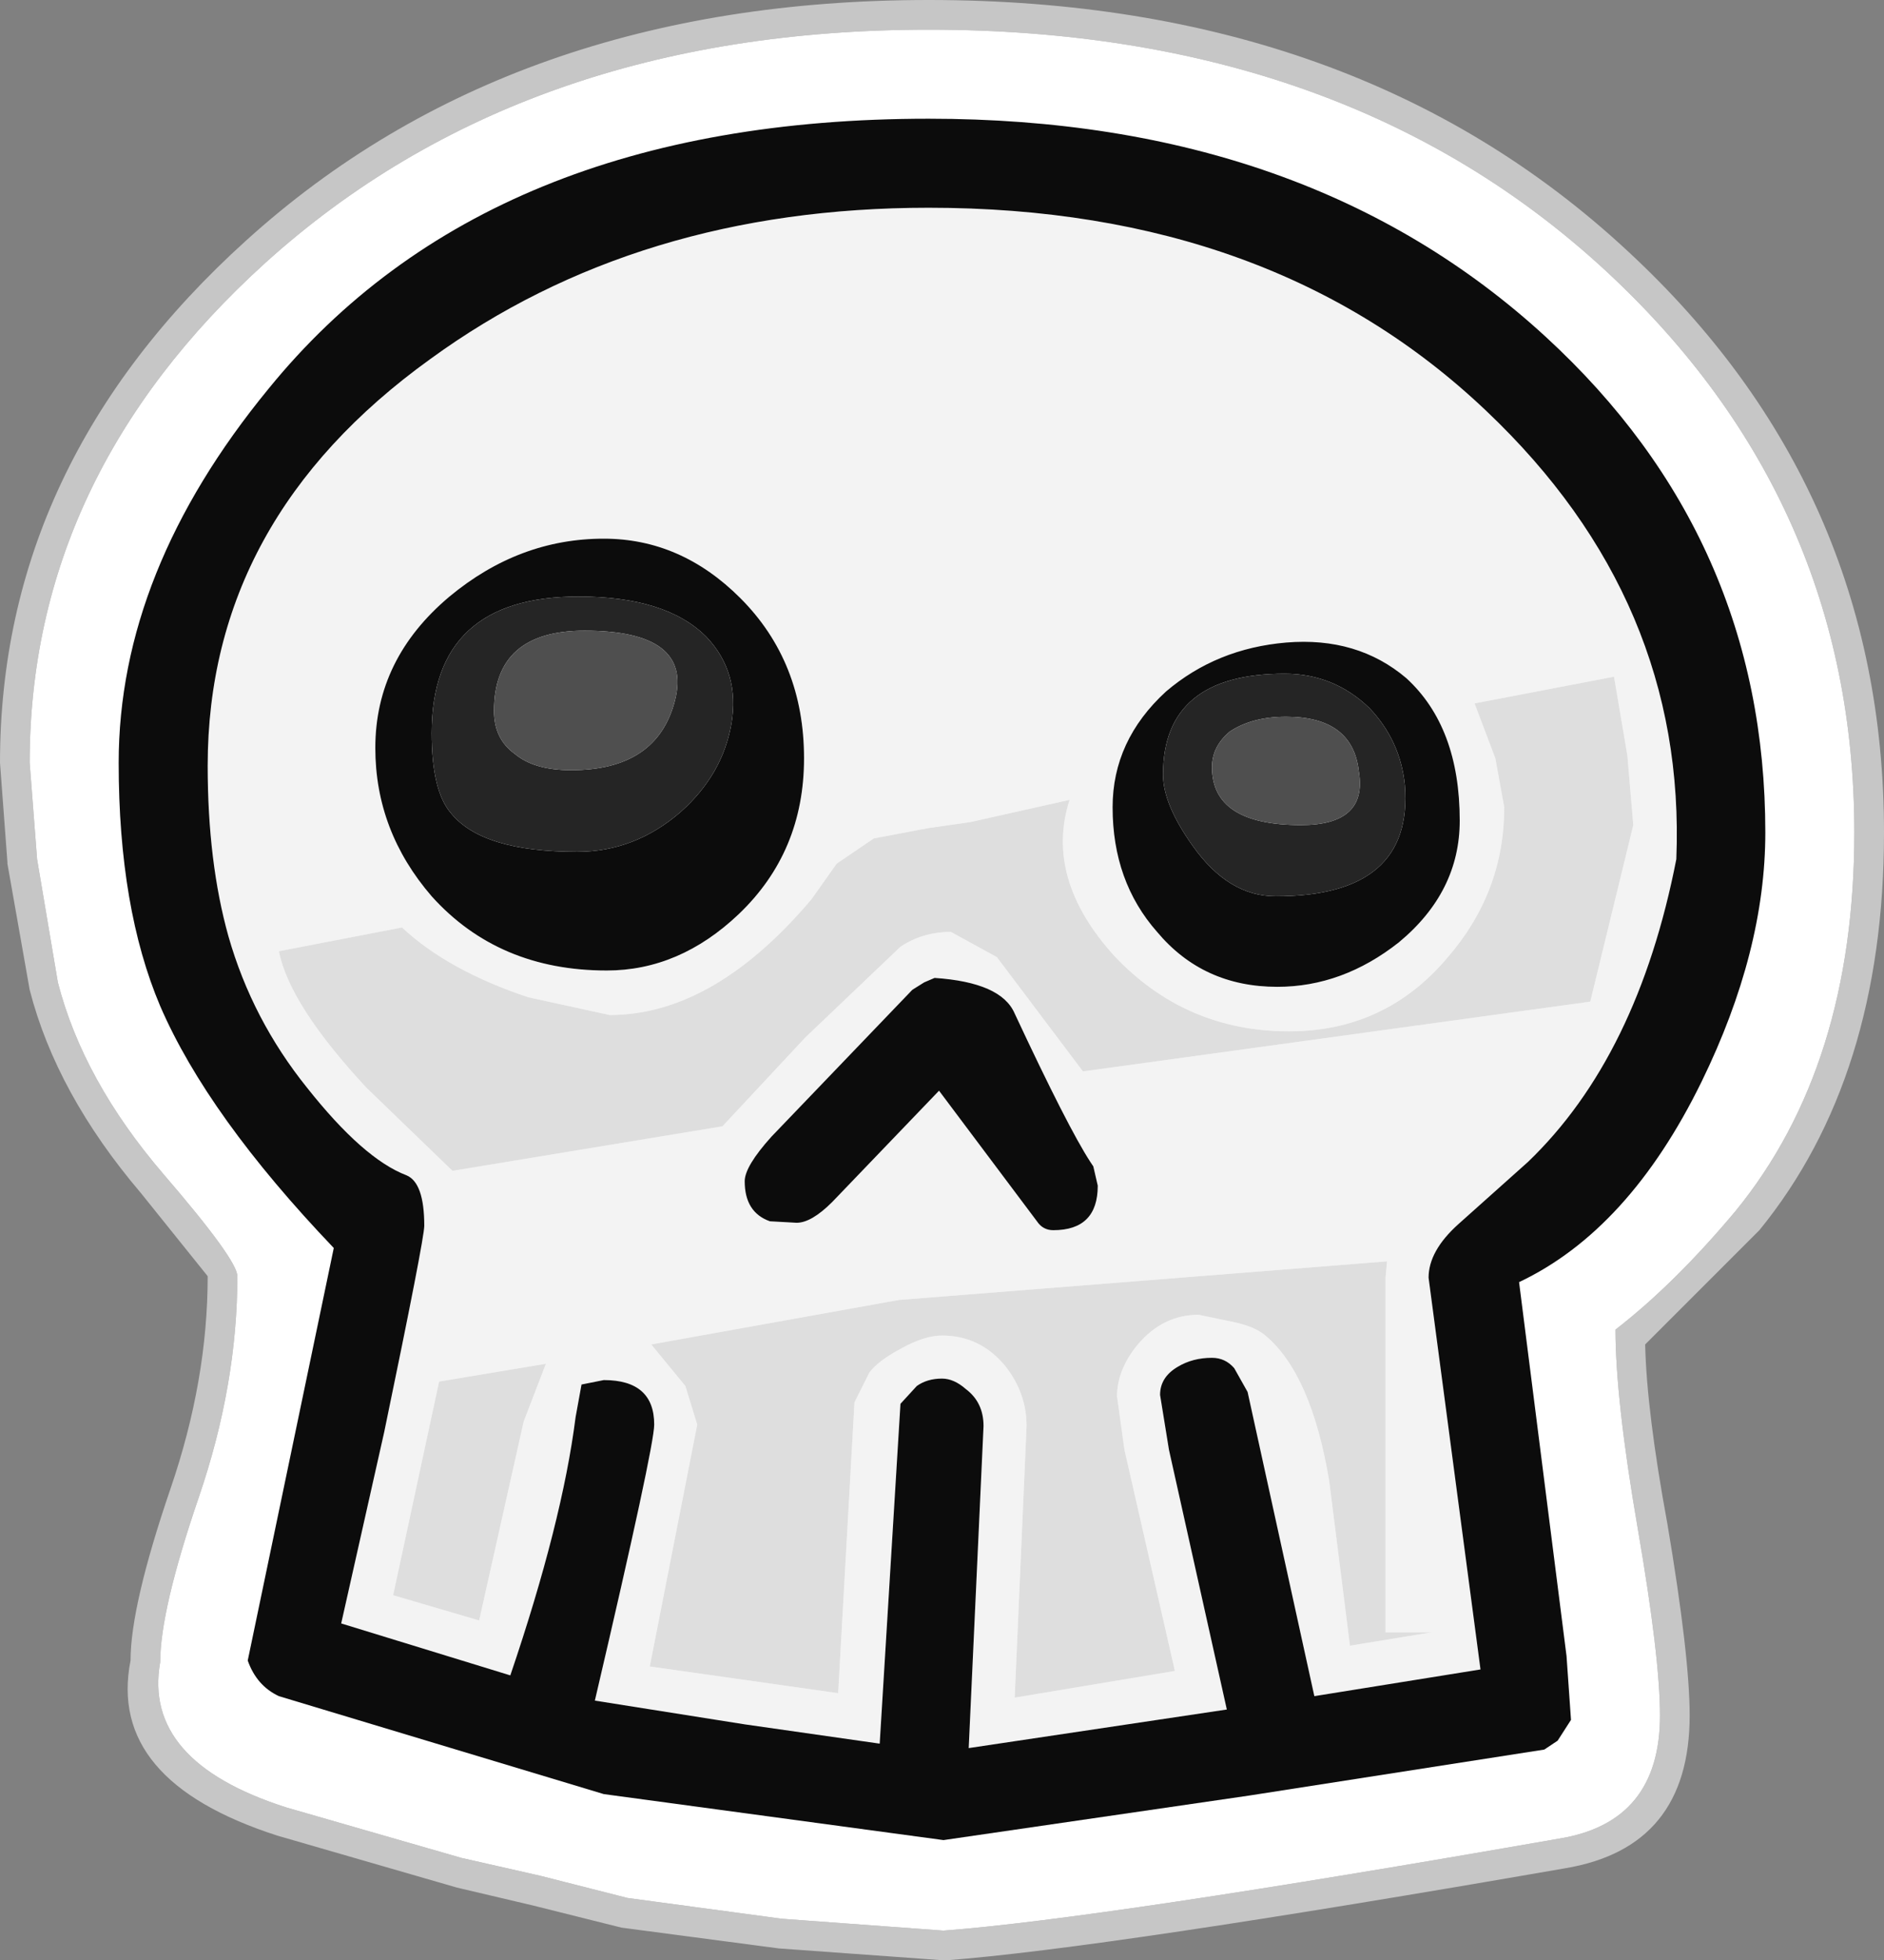 <?xml version="1.0" encoding="UTF-8" standalone="no"?>
<svg xmlns:ffdec="https://www.free-decompiler.com/flash" xmlns:xlink="http://www.w3.org/1999/xlink" ffdec:objectType="shape" height="66.05px" width="63.5px" xmlns="http://www.w3.org/2000/svg">
  <rect width="100%" height="100%" fill="#808080" stroke="none"/>
  <g transform="matrix(1.0, 0.0, 0.0, 1.0, 31.8, 32.9)">
    <path d="M31.7 -4.85 Q31.7 3.4 27.5 8.55 L23.65 12.4 Q23.7 14.65 24.4 18.45 25.15 22.9 25.15 24.9 25.15 29.35 20.95 30.05 5.4 32.75 0.1 33.15 L0.0 33.15 -5.55 32.75 -10.85 32.05 -13.85 31.3 -16.4 30.7 -22.45 28.95 Q-28.2 27.1 -27.4 23.05 -27.4 21.2 -26.05 17.25 -24.8 13.6 -24.8 10.1 L-27.05 7.3 Q-29.9 3.95 -30.8 0.45 L-31.55 -3.8 -31.55 -3.85 -31.8 -7.2 Q-31.8 -17.3 -23.5 -24.8 -14.55 -32.9 -0.5 -32.9 13.95 -32.9 23.05 -24.45 31.7 -16.45 31.7 -4.85 M30.7 -4.85 Q30.7 -16.0 22.35 -23.75 13.55 -31.9 -0.5 -31.9 -14.15 -31.9 -22.85 -24.05 -30.8 -16.85 -30.8 -7.2 L-30.55 -3.95 -29.85 0.2 Q-29.0 3.5 -26.3 6.65 -23.8 9.55 -23.8 10.1 -23.8 13.75 -25.1 17.55 -26.4 21.35 -26.4 23.1 -27.0 26.45 -22.15 28.0 L-16.25 29.7 -13.6 30.3 -10.65 31.05 -5.45 31.75 0.0 32.15 Q5.3 31.75 20.75 29.05 24.15 28.5 24.15 24.9 24.15 22.95 23.4 18.6 22.65 14.25 22.65 11.9 24.65 10.35 26.7 7.9 30.7 3.0 30.7 -4.85" fill="#c6c6c6" fill-rule="evenodd" stroke="none"/>
    <path d="M30.7 -4.85 Q30.7 3.0 26.7 7.9 24.65 10.35 22.65 11.9 22.65 14.25 23.4 18.6 24.15 22.95 24.15 24.9 24.15 28.5 20.75 29.05 5.3 31.75 0.0 32.15 L-5.45 31.75 -10.65 31.05 -13.6 30.3 -16.25 29.7 -22.15 28.0 Q-27.0 26.45 -26.4 23.1 -26.4 21.35 -25.1 17.55 -23.8 13.75 -23.8 10.1 -23.8 9.55 -26.3 6.65 -29.0 3.5 -29.85 0.2 L-30.55 -3.95 -30.8 -7.2 Q-30.8 -16.85 -22.85 -24.05 -14.15 -31.9 -0.5 -31.9 13.55 -31.9 22.35 -23.75 30.7 -16.0 30.7 -4.85" fill="#ffffff" fill-rule="evenodd" stroke="none"/>
    <path d="M17.4 -5.25 Q17.4 -8.4 15.6 -10.05 13.95 -11.45 11.55 -11.25 9.2 -11.05 7.5 -9.6 5.7 -7.95 5.7 -5.7 5.7 -3.2 7.2 -1.5 8.75 0.35 11.25 0.35 13.45 0.35 15.35 -1.15 17.4 -2.85 17.4 -5.25 M4.25 -5.95 L0.9 -5.2 -0.5 -5.0 -2.35 -4.65 -3.6 -3.8 -4.45 -2.6 Q-7.75 1.3 -11.25 1.3 L-14.0 0.7 Q-16.7 -0.2 -18.25 -1.65 L-22.4 -0.85 Q-22.05 0.95 -19.45 3.75 L-16.55 6.55 -7.45 5.05 -4.65 2.05 -1.45 -1.0 Q-0.7 -1.5 0.25 -1.5 L1.8 -0.65 4.7 3.2 21.8 0.85 23.25 -5.1 23.05 -7.45 22.6 -10.1 17.9 -9.2 18.6 -7.35 18.9 -5.7 Q18.9 -2.85 17.0 -0.65 14.9 1.85 11.65 1.85 8.15 1.85 5.75 -0.7 3.4 -3.3 4.25 -5.95 M16.35 10.15 L18.1 23.35 12.5 24.25 10.25 14.0 9.8 13.2 Q9.5 12.85 9.05 12.85 8.4 12.85 7.9 13.15 7.3 13.5 7.3 14.1 L7.6 15.95 9.55 24.7 0.85 26.0 1.35 15.15 Q1.35 14.35 0.75 13.9 0.35 13.55 -0.05 13.55 -0.55 13.55 -0.9 13.8 L-1.45 14.4 -2.15 25.85 -6.7 25.2 -11.75 24.4 Q-9.75 15.85 -9.75 15.1 -9.75 13.6 -11.45 13.6 L-12.2 13.75 -12.4 14.85 Q-12.85 18.4 -14.6 23.55 L-20.3 21.8 -18.85 15.35 Q-17.5 8.85 -17.5 8.4 -17.5 6.95 -18.1 6.7 -19.55 6.15 -21.45 3.75 -23.3 1.45 -24.1 -1.35 -24.8 -3.85 -24.8 -7.1 -24.8 -15.4 -17.3 -20.8 -10.3 -25.9 -0.5 -25.9 11.1 -25.9 18.3 -19.05 25.05 -12.65 24.7 -3.95 23.4 2.7 19.7 6.25 L17.35 8.35 Q16.35 9.25 16.35 10.15 M14.9 10.15 L14.95 9.6 -1.5 10.9 -9.85 12.4 -8.7 13.8 -8.3 15.1 -9.9 23.25 -3.55 24.15 -3.0 14.35 -2.5 13.35 Q-2.2 12.95 -1.45 12.55 -0.65 12.1 -0.05 12.1 1.25 12.1 2.1 13.15 2.8 14.05 2.8 15.15 L2.4 24.3 7.8 23.4 6.1 15.95 5.85 14.15 Q5.85 13.25 6.55 12.4 7.4 11.4 8.6 11.4 L9.8 11.65 Q10.5 11.8 10.85 12.1 12.4 13.4 13.0 17.0 L13.7 22.55 16.45 22.1 14.9 22.1 14.9 10.15 M-6.7 6.9 Q-6.7 7.95 -5.85 8.25 L-4.95 8.3 Q-4.45 8.3 -3.75 7.6 L-0.15 3.85 3.15 8.25 Q3.35 8.55 3.7 8.55 5.2 8.55 5.2 7.05 L5.05 6.4 4.95 6.25 Q4.2 5.1 2.4 1.25 1.95 0.2 -0.3 0.05 L-0.65 0.2 -1.05 0.45 -5.8 5.4 Q-6.7 6.4 -6.7 6.9 M-4.7 -7.35 Q-4.7 -10.6 -6.85 -12.75 -8.85 -14.75 -11.45 -14.75 -14.3 -14.75 -16.65 -12.8 -19.15 -10.7 -19.15 -7.7 -19.15 -4.9 -17.25 -2.7 -15.0 -0.2 -11.35 -0.2 -8.9 -0.2 -6.9 -2.1 -4.7 -4.2 -4.7 -7.35 M-13.4 13.05 L-17.0 13.65 -18.55 20.85 -15.65 21.7 -14.15 15.0 -13.4 13.05" fill="#f3f3f3" fill-rule="evenodd" stroke="none"/>
    <path d="M17.4 -5.25 Q17.4 -2.85 15.35 -1.15 13.45 0.35 11.25 0.35 8.75 0.35 7.2 -1.5 5.7 -3.2 5.7 -5.7 5.7 -7.95 7.5 -9.6 9.2 -11.05 11.55 -11.25 13.95 -11.45 15.6 -10.05 17.4 -8.4 17.4 -5.25 M11.2 -2.7 Q15.85 -2.7 15.55 -6.45 15.4 -7.95 14.35 -9.05 13.15 -10.2 11.5 -10.2 7.4 -10.2 7.4 -6.8 7.4 -5.8 8.4 -4.4 9.6 -2.7 11.2 -2.7 M19.4 10.3 L21.0 22.9 21.15 25.05 20.7 25.75 20.25 26.05 10.3 27.6 0.0 29.1 -11.45 27.55 -22.4 24.25 Q-23.15 23.9 -23.45 23.05 L-20.55 9.15 Q-24.8 4.7 -26.4 1.0 -27.8 -2.3 -27.8 -7.2 -27.8 -13.65 -22.75 -19.8 -15.35 -28.9 -0.5 -28.9 12.3 -28.9 20.3 -21.55 27.7 -14.75 27.7 -4.85 27.7 -0.85 25.55 3.55 23.1 8.55 19.4 10.3 M16.35 10.15 Q16.35 9.25 17.35 8.35 L19.7 6.25 Q23.4 2.7 24.7 -3.95 25.05 -12.65 18.3 -19.05 11.1 -25.9 -0.5 -25.9 -10.3 -25.9 -17.3 -20.8 -24.8 -15.4 -24.8 -7.1 -24.8 -3.85 -24.1 -1.35 -23.3 1.45 -21.45 3.75 -19.55 6.15 -18.1 6.7 -17.5 6.95 -17.5 8.4 -17.5 8.85 -18.85 15.35 L-20.3 21.8 -14.6 23.55 Q-12.85 18.4 -12.4 14.85 L-12.2 13.75 -11.45 13.6 Q-9.75 13.6 -9.75 15.1 -9.75 15.85 -11.75 24.4 L-6.7 25.2 -2.15 25.85 -1.45 14.4 -0.9 13.8 Q-0.55 13.55 -0.05 13.55 0.35 13.55 0.75 13.9 1.35 14.35 1.35 15.15 L0.85 26.0 9.55 24.7 7.6 15.95 7.3 14.1 Q7.3 13.5 7.9 13.15 8.4 12.85 9.05 12.85 9.5 12.85 9.8 13.2 L10.25 14.0 12.5 24.25 18.1 23.35 16.35 10.15 M-6.7 6.9 Q-6.7 6.4 -5.8 5.4 L-1.05 0.45 -0.65 0.2 -0.3 0.05 Q1.95 0.2 2.4 1.25 4.2 5.1 4.95 6.25 L5.05 6.4 5.2 7.05 Q5.2 8.55 3.7 8.55 3.35 8.55 3.15 8.25 L-0.15 3.85 -3.75 7.6 Q-4.45 8.3 -4.95 8.3 L-5.85 8.25 Q-6.7 7.95 -6.7 6.9 M-4.7 -7.35 Q-4.7 -4.2 -6.9 -2.1 -8.9 -0.2 -11.35 -0.2 -15.0 -0.2 -17.25 -2.7 -19.15 -4.9 -19.15 -7.7 -19.15 -10.7 -16.65 -12.8 -14.3 -14.75 -11.45 -14.75 -8.85 -14.75 -6.85 -12.75 -4.7 -10.6 -4.7 -7.35 M-12.35 -4.2 Q-10.4 -4.2 -8.85 -5.55 -7.45 -6.8 -7.15 -8.5 -6.85 -10.25 -8.0 -11.45 -9.35 -12.8 -12.3 -12.8 -17.25 -12.8 -17.25 -8.2 -17.25 -6.25 -16.6 -5.5 -15.55 -4.2 -12.35 -4.2" fill="#0c0c0c" fill-rule="evenodd" stroke="none"/>
    <path d="M4.25 -5.95 Q3.4 -3.3 5.75 -0.7 8.15 1.85 11.65 1.85 14.9 1.85 17.0 -0.65 18.9 -2.85 18.9 -5.7 L18.6 -7.35 17.9 -9.2 22.6 -10.1 23.05 -7.45 23.25 -5.1 21.8 0.85 4.7 3.2 1.8 -0.65 0.25 -1.5 Q-0.7 -1.5 -1.45 -1.0 L-4.65 2.05 -7.45 5.05 -16.55 6.55 -19.45 3.75 Q-22.05 0.95 -22.4 -0.85 L-18.25 -1.65 Q-16.7 -0.2 -14.0 0.7 L-11.25 1.3 Q-7.75 1.3 -4.45 -2.6 L-3.6 -3.8 -2.35 -4.65 -0.5 -5.0 0.9 -5.2 4.25 -5.95 M14.9 10.15 L14.9 22.1 16.45 22.1 13.7 22.55 13.0 17.0 Q12.4 13.4 10.85 12.1 10.5 11.8 9.8 11.65 L8.6 11.4 Q7.4 11.4 6.55 12.4 5.85 13.25 5.85 14.15 L6.1 15.95 7.8 23.4 2.4 24.3 2.8 15.15 Q2.8 14.05 2.1 13.15 1.25 12.1 -0.05 12.1 -0.65 12.1 -1.45 12.55 -2.2 12.95 -2.5 13.35 L-3.0 14.35 -3.55 24.15 -9.9 23.25 -8.3 15.1 -8.7 13.8 -9.85 12.4 -1.5 10.9 14.95 9.6 14.9 10.15 M-13.4 13.05 L-14.15 15.0 -15.65 21.7 -18.55 20.85 -17.0 13.65 -13.4 13.05" fill="#dedede" fill-rule="evenodd" stroke="none"/>
    <path d="M11.2 -2.7 Q9.6 -2.7 8.4 -4.4 7.4 -5.8 7.4 -6.8 7.4 -10.2 11.5 -10.2 13.15 -10.2 14.35 -9.05 15.4 -7.95 15.55 -6.45 15.85 -2.7 11.2 -2.7 M12.05 -5.1 Q14.3 -5.1 14.0 -6.9 13.8 -8.75 11.55 -8.75 10.4 -8.75 9.65 -8.25 9.05 -7.75 9.05 -7.05 9.05 -5.1 12.05 -5.1 M-12.55 -6.95 Q-9.65 -6.95 -9.05 -9.3 -8.45 -11.65 -12.1 -11.65 -15.15 -11.65 -15.15 -8.95 -15.15 -8.0 -14.45 -7.5 -13.8 -6.95 -12.55 -6.95 M-12.35 -4.2 Q-15.55 -4.2 -16.6 -5.5 -17.25 -6.25 -17.25 -8.2 -17.25 -12.8 -12.3 -12.8 -9.35 -12.8 -8.0 -11.45 -6.85 -10.25 -7.15 -8.5 -7.45 -6.8 -8.85 -5.55 -10.4 -4.2 -12.35 -4.2" fill="#252525" fill-rule="evenodd" stroke="none"/>
    <path d="M12.05 -5.1 Q9.05 -5.1 9.05 -7.05 9.05 -7.75 9.65 -8.25 10.4 -8.75 11.55 -8.75 13.8 -8.75 14.0 -6.9 14.3 -5.1 12.05 -5.1 M-12.55 -6.95 Q-13.8 -6.95 -14.45 -7.5 -15.15 -8.0 -15.15 -8.95 -15.15 -11.65 -12.1 -11.65 -8.45 -11.65 -9.05 -9.3 -9.65 -6.95 -12.55 -6.95" fill="#4f4f4f" fill-rule="evenodd" stroke="none"/>
  </g>
</svg>
